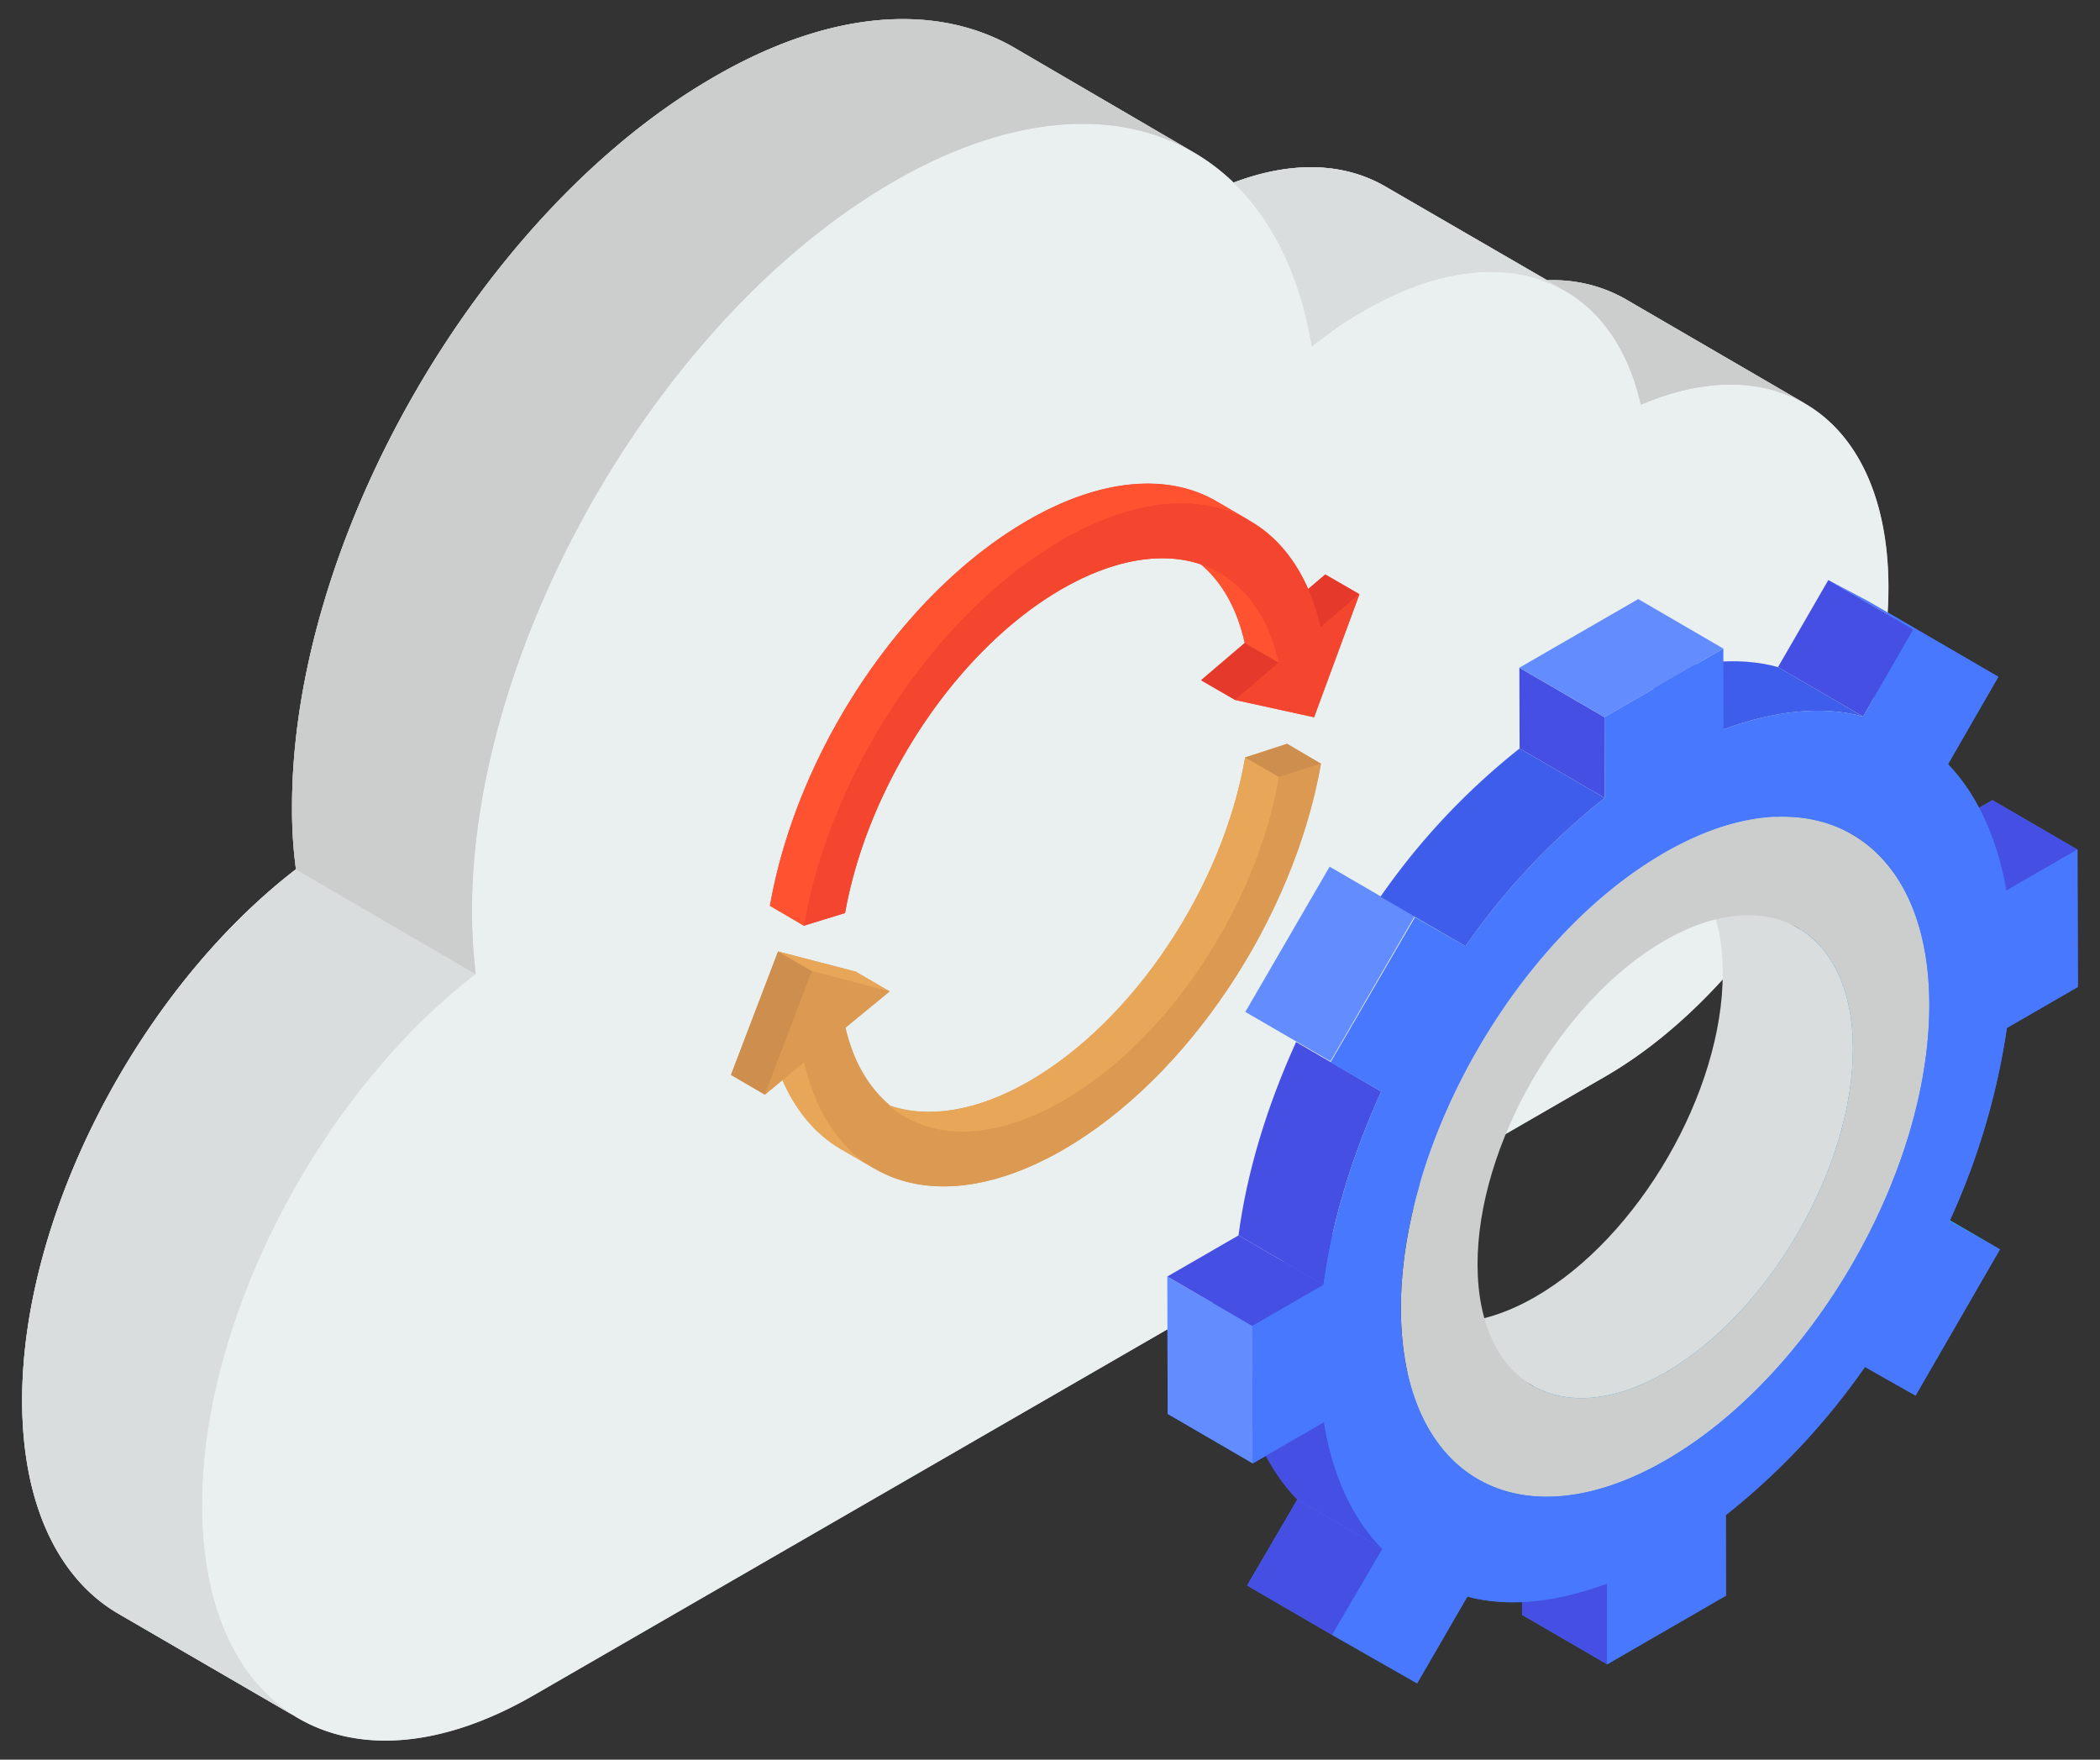 <svg width="74" height="62" fill="none" xmlns="http://www.w3.org/2000/svg"><rect width="100%" height="100%" fill="#333333" stroke="none"/><path d="M66.547 20.65c.015 6.37-4.468 14.098-9.992 17.283L18.804 59.729c-3.245 1.872-6.174 2.038-8.287.815l-.106-.06c-.015 0-.015-.016-.015-.016l-6.219-3.607C2.094 55.654.797 53.057.781 49.389c-.015-6.611 4.151-14.52 9.646-18.762a15.832 15.832 0 01-.136-2.143c-.03-9.465 6.626-21.012 14.867-25.766C29.28.318 33.023.106 35.74 1.676l6.324 3.698a7.444 7.444 0 011.887 1.57c-.151-.181-.317-.347-.483-.513 2.083-.785 3.924-.695 5.358.15l5.691 3.291c1.041-.03 1.962.212 2.762.665l6.295 3.667c.015.015.03.015.045.03 1.796 1.042 2.913 3.261 2.928 6.416z" fill="#CCCECE"/><path d="M73.219 34.774l-.014-4.84-2.997-1.742-.483.28a6.753 6.753 0 00-1.081-1.546l1.773-3.08-4.587-2.665-1.403-.744-1.773 3.069c-.594-.166-1.246-.209-1.926-.177l-.001-.477-3-1.743-4.187 2.418.008 2.845a24.442 24.442 0 00-4.903 5.223l2.998 1.742-4.586-2.666-.196-.094-2.973 5.113 1.78 1.034c-1.015 2.24-1.732 4.563-2.025 6.804l-2.509 1.45.014 4.84 2.998 1.742.474-.272c.314.586.673 1.117 1.097 1.545l-1.772 3.03 2.998 1.742 2.993 1.706 1.772-3.06c.595.166 1.247.21 1.926.18v.465l3 1.743 4.186-2.418-.007-2.836a24.537 24.537 0 004.904-5.223l1.784 1.009 2.974-5.15-1.766-1.027a24.975 24.975 0 002.009-6.774l2.5-1.446zM62.57 45.749c-2.31 3.677-6.265 7.382-10.842 4.69-4.545-2.677-2.995-8.426.57-10.305.259-.394.51-.787.736-1.203.887-1.646 2.37-4.088 2.445-5.973.131-3.161 2.568-5.836 5.837-5.836 3.061 0 5.967 2.684 5.837 5.836-.178 4.299-2.294 9.153-4.583 12.79z" fill="#4878FE"/><path d="M63.622 14.227a14.816 14.816 0 00-.447-.23 5.564 5.564 0 00-.463-.17 2.443 2.443 0 00-.479-.139c-1.28-.294-2.792-.123-4.413.57-.462-2.022-1.496-3.44-2.932-4.15-.045-.03-.108-.045-.154-.077a8.278 8.278 0 00-.356-.139s-.015 0-.03-.015a.317.317 0 01.17 0 5.13 5.13 0 012.763.664l6.341 3.686z" fill="#CCCECE"/><path d="M55.027 10.17c-.045-.016-.092-.046-.139-.062-.045-.03-.108-.046-.154-.077a8.396 8.396 0 00-.356-.14s-.015 0-.03-.014c-.124-.047-.263-.079-.401-.124a2.092 2.092 0 00-.447-.094 2.084 2.084 0 00-.449-.06h-.06c-.974-.079-2.038.075-3.164.509a11.42 11.42 0 00-1.775.848 13.1 13.1 0 00-1.82 1.25c-.417-2.485-1.374-4.444-2.763-5.77 2.084-.789 3.919-.695 5.355.138l5.695 3.303.508.292zM10.512 60.541L4.176 56.86C2.086 55.646.792 53.063.78 49.388c-.018-6.612 4.147-14.526 9.644-18.757l6.337 3.683c-5.498 4.231-9.66 12.147-9.643 18.757.01 3.675 1.306 6.258 3.393 7.471z" fill="#D9DDDD"/><path d="M42.064 5.37c-2.7-1.573-6.45-1.359-10.585 1.034-8.225 4.753-14.876 16.295-14.846 25.77 0 .756.047 1.466.124 2.145l-6.326-3.688a15.51 15.51 0 01-.139-2.145c-.03-9.474 6.619-21.017 14.86-25.77C29.273.323 33.023.108 35.739 1.682l6.326 3.688z" fill="#CCCECE"/><path d="M66.543 20.647c.013 6.373-4.458 14.093-9.984 17.287l-37.755 21.8c-6.429 3.708-11.664.736-11.69-6.665-.016-6.61 4.15-14.523 9.65-18.759a20.247 20.247 0 01-.14-2.139c-.027-9.468 6.624-21.022 14.858-25.77 7.373-4.263 13.51-1.61 14.747 5.803.61-.486 1.207-.902 1.819-1.25 4.776-2.762 8.747-1.222 9.775 3.306 4.914-2.098 8.691.57 8.72 6.387z" fill="#EAEFEF"/><path d="M63.622 14.227a14.816 14.816 0 00-.447-.23 5.564 5.564 0 00-.463-.17 2.443 2.443 0 00-.479-.139c-1.28-.294-2.792-.123-4.413.57-.462-2.022-1.496-3.44-2.932-4.15-.045-.03-.108-.045-.154-.077a8.278 8.278 0 00-.356-.139s-.015 0-.03-.015a.317.317 0 01.17 0 5.13 5.13 0 012.763.664l6.341 3.686z" fill="#CCCECE"/><path d="M55.027 10.17c-.045-.016-.092-.046-.139-.062-.045-.03-.108-.046-.154-.077a8.396 8.396 0 00-.356-.14s-.015 0-.03-.014c-.124-.047-.263-.079-.401-.124a2.092 2.092 0 00-.447-.094 2.084 2.084 0 00-.449-.06h-.06c-.974-.079-2.038.075-3.164.509a11.42 11.42 0 00-1.775.848 13.1 13.1 0 00-1.82 1.25c-.417-2.485-1.374-4.444-2.763-5.77 2.084-.789 3.919-.695 5.355.138l5.695 3.303.508.292zM10.512 60.541L4.176 56.86C2.086 55.646.792 53.063.78 49.388c-.018-6.612 4.147-14.526 9.644-18.757l6.337 3.683c-5.498 4.231-9.66 12.147-9.643 18.757.01 3.675 1.306 6.258 3.393 7.471z" fill="#D9DDDD"/><path d="M42.064 5.37c-2.7-1.573-6.45-1.359-10.585 1.034-8.225 4.753-14.876 16.295-14.846 25.77 0 .756.047 1.466.124 2.145l-6.326-3.688a15.51 15.51 0 01-.139-2.145c-.03-9.474 6.619-21.017 14.86-25.77C29.273.323 33.023.108 35.739 1.682l6.326 3.688z" fill="#CCCECE"/><path d="M46.547 26.914c-.966 5.464-4.694 11.064-9.087 13.6-2.626 1.51-5.01 1.66-6.716.604.03.015.045.045.075.06l-1.192-.694c-.876-.513-1.57-1.328-2.053-2.43l-.62.513-1.192-.694 1.66-4.348 2.733.71 1.192.694-1.555 1.283c.287 1.223.846 2.128 1.585 2.747 1.344.453 3.05.197 4.891-.86 3.683-2.128 6.823-6.838 7.608-11.411l1.479-.483 1.192.709z" fill="#DB9952"/><path d="M47.906 20.936l-1.6 4.332-2.778-.603-1.207-.695 1.54-1.313c-.272-1.238-.816-2.158-1.555-2.777-1.344-.453-3.05-.181-4.89.875-3.684 2.129-6.823 6.838-7.639 11.412l-1.449.452-1.192-.71c.95-5.463 4.68-11.033 9.072-13.569 2.58-1.494 4.95-1.675 6.656-.68l1.193.695a.74.74 0 00-.106-.045c.92.498 1.645 1.328 2.143 2.445l.604-.513 1.208.694z" fill="#F4462F"/><path d="M45.072 27.383l-1.195-.694 1.475-.479 1.197.696-1.477.477z" fill="#CE8E4E"/><path d="M46.535 22.099l-1.197-.695 1.365-1.162 1.197.694-1.365 1.163zm-3.011 2.561l-1.197-.694 1.538-1.313 1.197.694-1.538 1.313z" fill="#E5392C"/><path d="M31.876 39.35l-1.197-.696c1.435.835 3.418.692 5.588-.561 3.684-2.129 6.82-6.832 7.61-11.404l1.195.694c-.789 4.574-3.924 9.279-7.61 11.406-2.168 1.252-4.151 1.394-5.586.561z" fill="#E8A658"/><path d="M41.79 19.497l1.195.694c1.007.584 1.74 1.651 2.077 3.158l-1.197-.695c-.335-1.506-1.07-2.573-2.075-3.157z" fill="#FF5230"/><path d="M30.823 41.181l-1.197-.694c-1.198-.698-2.075-1.97-2.484-3.763l1.197.696c.408 1.793 1.286 3.064 2.485 3.761z" fill="#E8A658"/><path d="M26.952 38.57l-1.196-.696 1.66-4.352 1.196.694-1.66 4.353z" fill="#CE8E4E"/><path d="M28.612 34.218l-1.197-.695 2.738.714 1.197.695-2.738-.714z" fill="#E8A658"/><path d="M28.612 34.218l2.738.714-1.56 1.275c.836 3.635 3.987 4.71 7.672 2.581 3.684-2.128 6.821-6.831 7.61-11.405l1.477-.477c-.962 5.47-4.704 11.074-9.082 13.6-4.4 2.542-8.14 1.258-9.128-3.087l-1.387 1.15 1.66-4.351z" fill="#DB9952"/><path d="M42.867 17.666l1.196.694c-1.71-.993-4.076-.815-6.657.676l-1.197-.696c2.581-1.49 4.95-1.668 6.658-.674z" fill="#FF5230"/><path d="M37.408 19.036c4.377-2.528 8.137-1.282 9.127 3.063l1.365-1.163-1.596 4.338-2.78-.614 1.538-1.313c-.815-3.645-3.965-4.72-7.651-2.593-3.685 2.128-6.82 6.831-7.632 11.417l-1.454.44c.962-5.47 4.68-11.035 9.081-13.575h.002z" fill="#F4462F"/><path d="M28.325 32.612l-1.197-.694c.962-5.472 4.681-11.037 9.081-13.578l1.197.695c-4.4 2.542-8.12 8.105-9.08 13.577z" fill="#FF5230"/><path d="M68.69 43.042l-4.587-2.666 1.785.979 4.585 2.665-1.782-.978zm-10.95 2.81a21.698 21.698 0 002.952-3.992l4.587 2.666a21.722 21.722 0 01-2.954 3.994l-4.587-2.666.002-.001z" fill="#3498DB"/><path d="M60.692 41.86a21.602 21.602 0 001.988-4.549l4.586 2.664a21.6 21.6 0 01-1.987 4.551l-4.587-2.666z" fill="#3498DB"/><path d="M56.633 58.638l-2.998-1.742-.008-2.835 2.999 1.742.007 2.835zm14.073-27.26l-3-1.743 2.502-1.443 2.997 1.742-2.5 1.443z" fill="#454FE4"/><path d="M54.117 48.783c1.285-.743 2.509-1.747 3.623-2.929l4.585 2.666c-1.114 1.182-2.338 2.186-3.622 2.928l-4.586-2.665zm8.563-11.474c.468-1.551.725-3.112.72-4.597l4.586 2.665c.004 1.484-.252 3.046-.72 4.598L62.68 37.31zm.72-4.597c-.004-1.478-.269-2.735-.744-3.744l4.586 2.666c.475 1.008.74 2.264.744 3.743L63.4 32.712zM47.485 49.447c1.69.98 4.034.836 6.632-.664l4.586 2.665c-2.597 1.5-4.942 1.645-6.633.664l-4.585-2.665z" fill="#3498DB"/><path d="M63.355 32.695l-4.586-2.664c1.193.691 1.932 2.158 1.938 4.235.012 4.201-2.961 9.323-6.6 11.424-1.837 1.06-3.5 1.159-4.7.462l4.588 2.665c1.198.697 2.86.598 4.699-.463 3.637-2.101 6.61-7.221 6.6-11.424-.006-2.077-.748-3.542-1.94-4.235z" fill="#D9DDDD"/><path d="M62.656 28.968c-.468-.994-1.143-1.748-1.973-2.23l4.586 2.665c.83.483 1.505 1.236 1.973 2.23l-2.293-1.332c-.09-.053-.212-.12-.302-.175l-.595-.347-.86-.498c-.162-.094-.41-.175-.536-.313z" fill="#3498DB"/><path d="M46.943 57.605l-2.998-1.742 1.772-3.03 2.998 1.741-1.772 3.031zm18.71-32.356l-2.999-1.743 1.773-3.069 2.997 1.742-1.772 3.07z" fill="#454FE4"/><path d="M67.424 22.179l-2.998-1.742 1.404.744 4.588 2.664-2.994-1.666z" fill="#4878FE"/><path d="M48.715 54.574l-2.998-1.741c-1.026-1.034-1.755-2.554-2.06-4.464l2.999 1.743c.305 1.908 1.032 3.43 2.059 4.462z" fill="#454FE4"/><path d="M60.734 25.697l-2.997-1.743c1.803-.659 3.502-.846 4.917-.449l2.998 1.744c-1.416-.397-3.114-.212-4.918.448z" fill="#3E5DEA"/><path d="M58.64 30.052c5.145-2.97 9.33-.586 9.346 5.325.016 5.938-4.14 13.102-9.283 16.071-5.161 2.978-9.321.619-9.338-5.32-.016-5.91 4.116-13.098 9.276-16.076zm.054 18.302c3.637-2.101 6.61-7.221 6.6-11.424-.012-4.18-3.003-5.886-6.644-3.785-3.656 2.11-6.596 7.242-6.584 11.423.012 4.2 2.972 5.897 6.626 3.786" fill="#CCCECE"/><path d="M44.146 51.56l-2.998-1.742-.015-4.84 3 1.74.013 4.842z" fill="#638DFF"/><path d="M44.132 46.72l-2.998-1.743 2.51-1.449 2.997 1.744-2.509 1.447zm12.415-18.606l-2.999-1.742-.008-2.845 2.998 1.742.01 2.845z" fill="#454FE4"/><path d="M56.538 25.268l-2.998-1.742 4.188-2.418 2.999 1.744-4.189 2.416z" fill="#638DFF"/><path d="M46.64 45.271l-2.997-1.743c.294-2.245 1.011-4.57 2.029-6.814l2.998 1.744c-1.018 2.241-1.736 4.569-2.03 6.813z" fill="#454FE4"/><path d="M49.859 32.319l-2.998-1.742.196.094 4.586 2.665-1.784-1.017z" fill="#3498DB"/><path d="M70.706 31.377l2.5-1.443.014 4.84-2.502 1.445a24.976 24.976 0 01-2.027 6.823l1.782.978-2.973 5.15-1.783-1.008a24.538 24.538 0 01-4.904 5.223l.007 2.836-4.187 2.418-.007-2.838c-1.813.664-3.502.846-4.918.45l-1.772 3.06-2.993-1.706 1.772-3.03c-1.027-1.033-1.754-2.555-2.06-4.463l-2.51 1.45-.013-4.843 2.509-1.449c.294-2.243 1.011-4.57 2.028-6.812l-1.784-1.026 2.974-5.113 1.784 1.017a24.442 24.442 0 014.904-5.222l-.009-2.846 4.189-2.416.007 2.845c1.804-.66 3.502-.845 4.918-.448l1.772-3.07 2.993 1.666-1.773 3.08c1.026 1.062 1.722 2.573 2.06 4.452h.002zM58.7 51.448c5.144-2.969 9.301-10.133 9.285-16.07-.015-5.912-4.201-8.297-9.344-5.326-5.162 2.978-9.293 10.166-9.277 16.075.017 5.938 4.177 8.3 9.336 5.321z" fill="#4878FE"/><path d="M43.883 35.654l2.97-5.117 2.998 1.742-2.969 5.115-2.999-1.74z" fill="#638DFF"/><path d="M51.642 33.337l-2.997-1.742a24.44 24.44 0 014.903-5.223l3 1.742a24.442 24.442 0 00-4.906 5.223z" fill="#3E5DEA"/></svg>